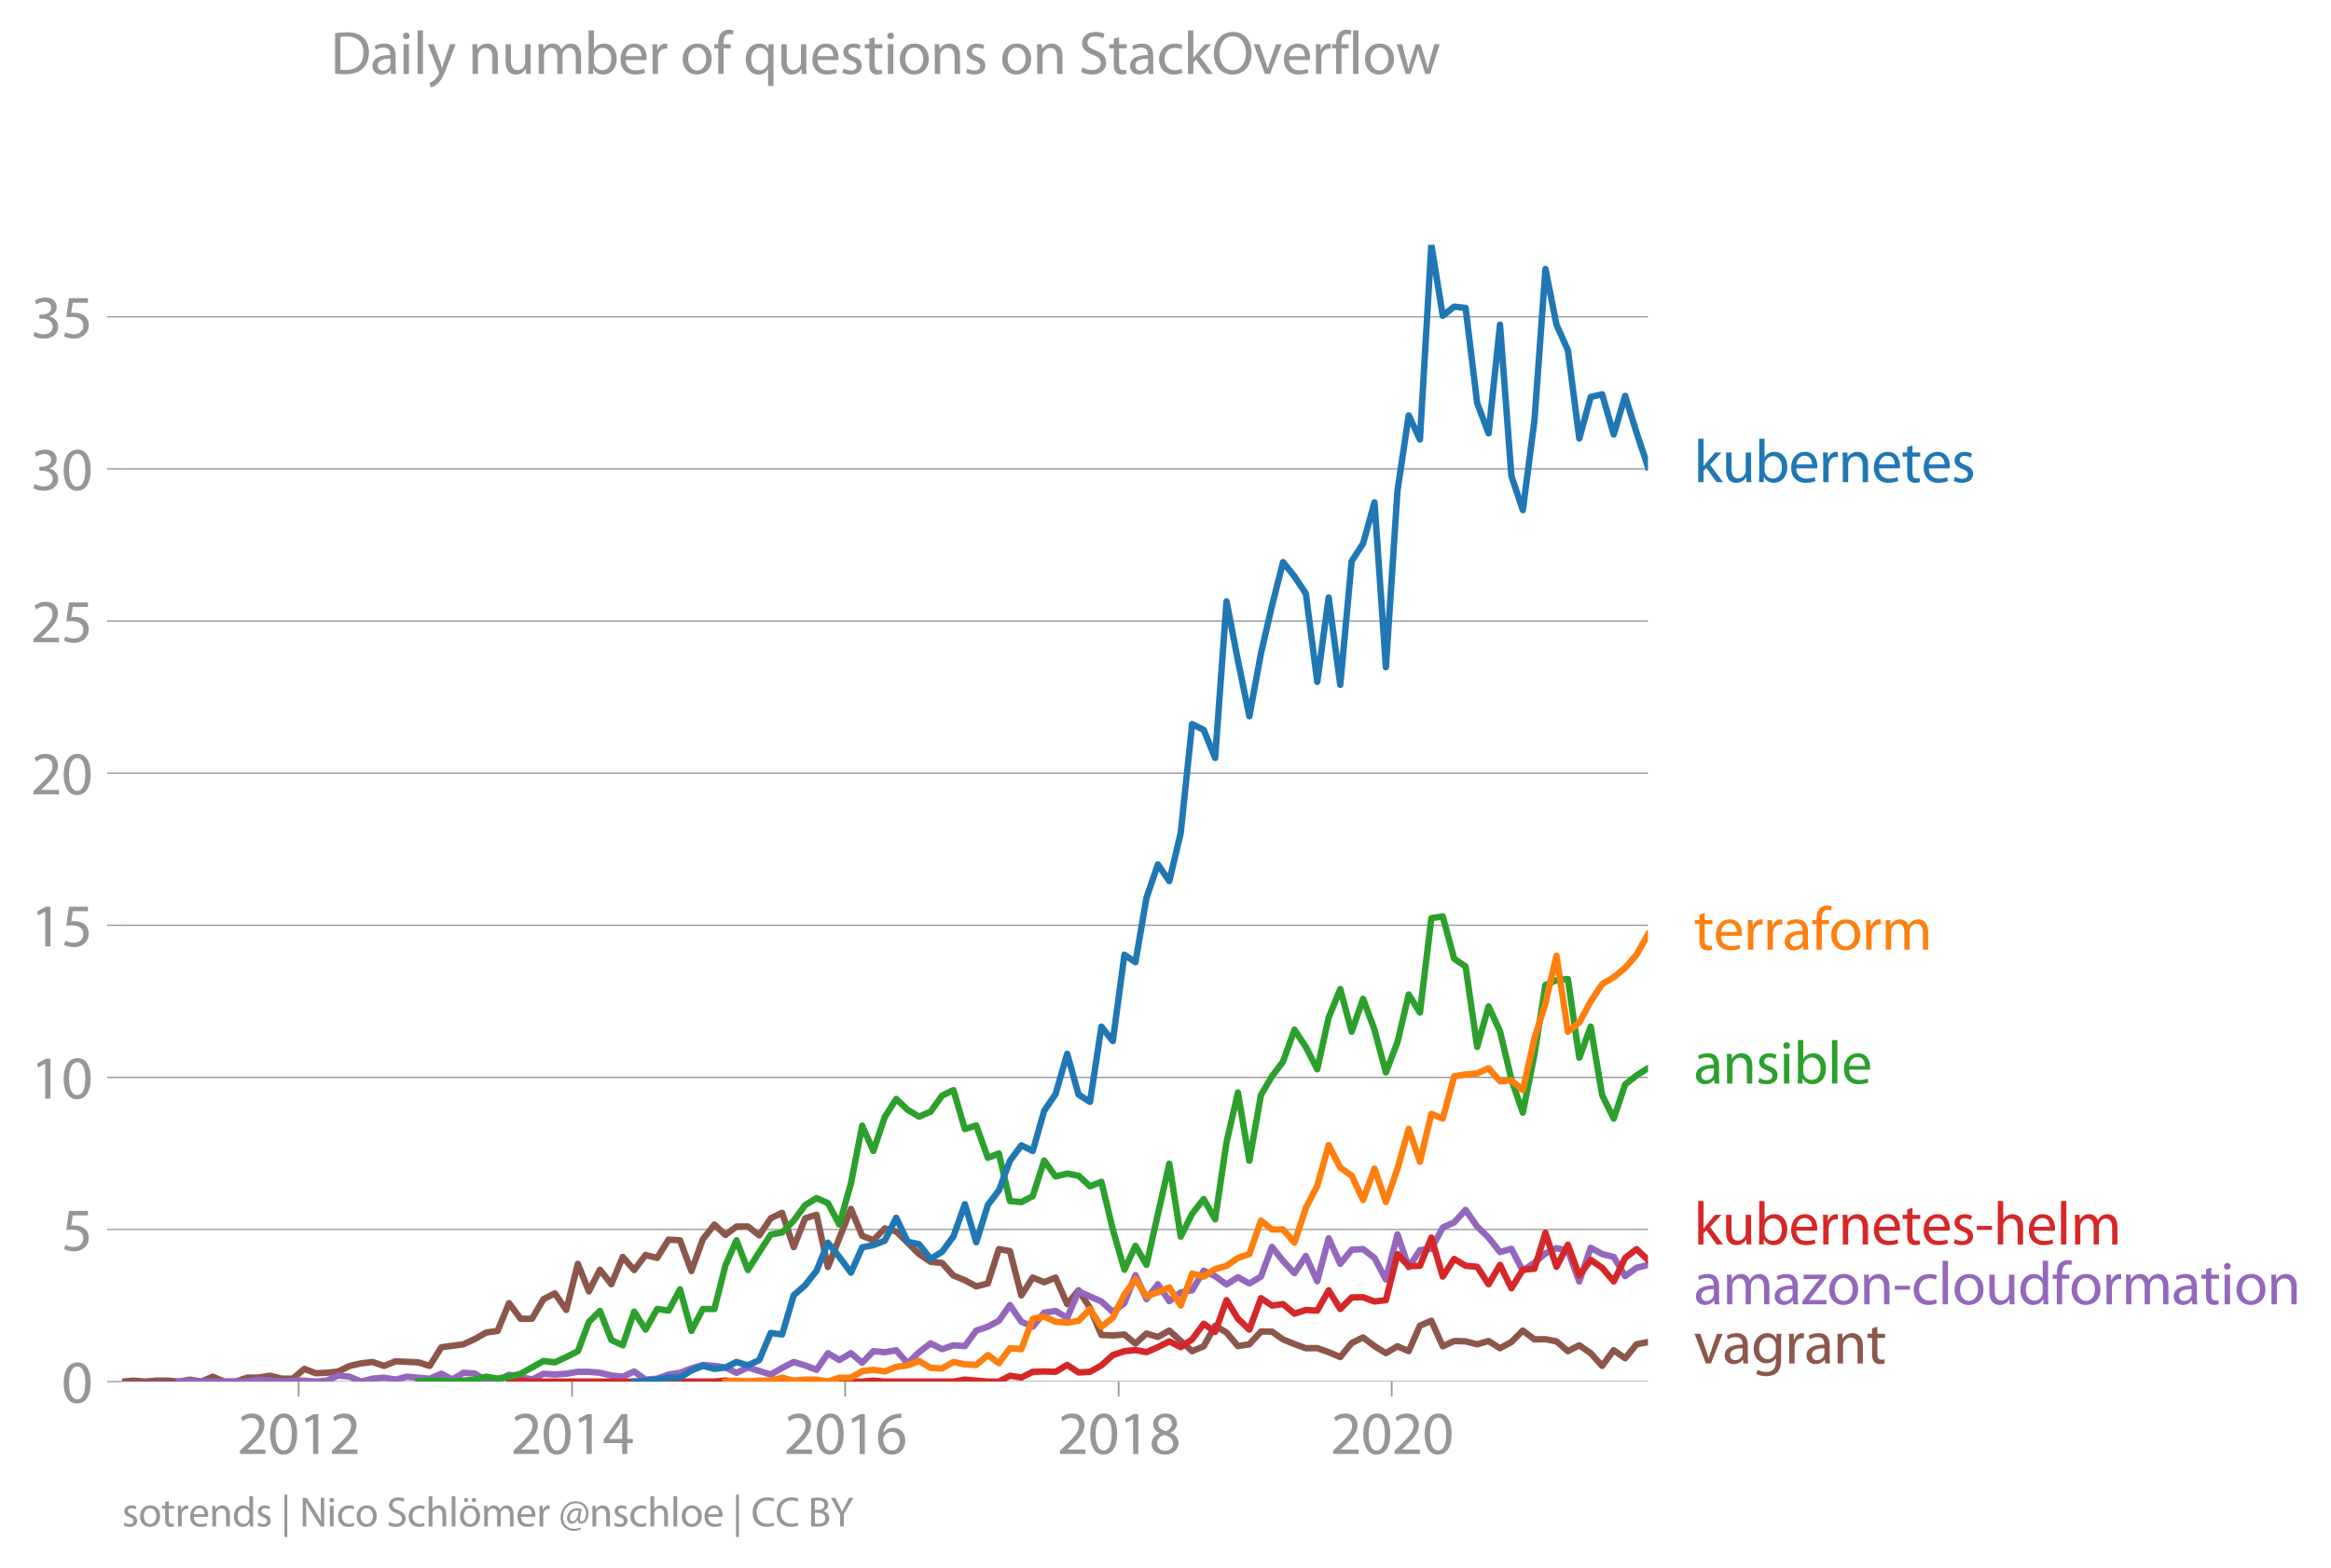 <svg xmlns:xlink="http://www.w3.org/1999/xlink" width="727.38" height="489.243" viewBox="0 0 545.535 366.932" xmlns="http://www.w3.org/2000/svg"><defs><style>*{stroke-linejoin:round;stroke-linecap:butt}</style></defs><g id="figure_1"><path d="M0 366.932h545.535V0H0v366.932z" style="fill:none" id="patch_1"/><g id="axes_1"><path d="M28.563 323.405h357.12V57.293H28.563v266.112z" style="fill:none" id="patch_2"/><g id="matplotlib.axis_1"><g id="xtick_1"><g id="line2d_1"><defs><path id="mdcc7c74143" d="M0 0v3.5" style="stroke:#969696;stroke-width:.4"/></defs><use xlink:href="#mdcc7c74143" x="69.887" y="323.405" style="fill:#969696;stroke:#969696;stroke-width:.4"/></g><g style="fill:#969696" transform="matrix(.14 0 0 -.14 55.524 340.345)" id="text_1"><defs><path id="MyriadPro-Regular-32" d="M2944 0v467H1075v13l333 307c877 845 1434 1466 1434 2234 0 595-378 1209-1274 1209-480 0-890-179-1178-422l180-397c192 160 505 352 883 352 621 0 825-390 825-813-6-627-486-1164-1548-2176L288 346V0h2656z" transform="scale(.016)"/><path id="MyriadPro-Regular-30" d="M1677 4230c-845 0-1447-768-1447-2163C243 691 794-70 1606-70c922 0 1447 780 1447 2195 0 1325-499 2105-1376 2105zm-32-435c582 0 845-672 845-1696 0-1062-276-1734-852-1734-512 0-844 614-844 1696 0 1133 358 1734 851 1734z" transform="scale(.016)"/><path id="MyriadPro-Regular-31" d="M1510 0h544v4160h-480l-908-486 108-429 724 390h12V0z" transform="scale(.016)"/></defs><use xlink:href="#MyriadPro-Regular-32"/><use xlink:href="#MyriadPro-Regular-30" x="51.3"/><use xlink:href="#MyriadPro-Regular-31" x="102.6"/><use xlink:href="#MyriadPro-Regular-32" x="153.9"/></g></g><g id="xtick_2"><use xlink:href="#mdcc7c74143" x="133.887" y="323.405" style="fill:#969696;stroke:#969696;stroke-width:.4" id="line2d_2"/><g style="fill:#969696" transform="matrix(.14 0 0 -.14 119.524 340.345)" id="text_2"><defs><path id="MyriadPro-Regular-34" d="M2560 0v1133h582v441h-582v2586h-608L96 1504v-371h1933V0h531zM666 1574v13l1017 1415c115 192 218 371 346 614h19c-13-218-19-435-19-653V1574H666z" transform="scale(.016)"/></defs><use xlink:href="#MyriadPro-Regular-32"/><use xlink:href="#MyriadPro-Regular-30" x="51.3"/><use xlink:href="#MyriadPro-Regular-31" x="102.6"/><use xlink:href="#MyriadPro-Regular-34" x="153.9"/></g></g><g id="xtick_3"><use xlink:href="#mdcc7c74143" x="197.799" y="323.405" style="fill:#969696;stroke:#969696;stroke-width:.4" id="line2d_3"/><g style="fill:#969696" transform="matrix(.14 0 0 -.14 183.436 340.345)" id="text_3"><defs><path id="MyriadPro-Regular-36" d="M2662 4224c-102 0-243-6-409-32-525-64-986-275-1331-614-410-410-704-1056-704-1876C218 621 800-70 1690-70c864 0 1382 704 1382 1465 0 813-518 1344-1254 1344-461 0-807-217-1005-480h-19c96 685 563 1331 1446 1479 160 25 307 32 422 25v461zM1690 365c-589 0-903 505-916 1190 0 103 26 186 64 250 154 301 468 512 807 512 518 0 857-359 857-954s-326-998-806-998h-6z" transform="scale(.016)"/></defs><use xlink:href="#MyriadPro-Regular-32"/><use xlink:href="#MyriadPro-Regular-30" x="51.3"/><use xlink:href="#MyriadPro-Regular-31" x="102.6"/><use xlink:href="#MyriadPro-Regular-36" x="153.9"/></g></g><g id="xtick_4"><use xlink:href="#mdcc7c74143" x="261.799" y="323.405" style="fill:#969696;stroke:#969696;stroke-width:.4" id="line2d_4"/><g style="fill:#969696" transform="matrix(.14 0 0 -.14 247.436 340.345)" id="text_4"><defs><path id="MyriadPro-Regular-38" d="M1062 2170c-512-218-825-589-825-1114C237 448 762-70 1632-70c794 0 1414 486 1414 1209 0 506-320 871-838 1075v20c512 243 685 620 685 972 0 519-403 1024-1210 1024-729 0-1286-448-1286-1107 0-358 198-717 659-934l6-19zm583-1831c-531 0-851 371-832 794 0 397 262 717 749 857 563-160 915-403 915-908 0-423-327-743-832-743zm6 3488c506 0 704-345 704-678 0-378-275-634-633-755-480 128-794 352-794 768 0 358 256 665 723 665z" transform="scale(.016)"/></defs><use xlink:href="#MyriadPro-Regular-32"/><use xlink:href="#MyriadPro-Regular-30" x="51.3"/><use xlink:href="#MyriadPro-Regular-31" x="102.6"/><use xlink:href="#MyriadPro-Regular-38" x="153.9"/></g></g><g id="xtick_5"><use xlink:href="#mdcc7c74143" x="325.711" y="323.405" style="fill:#969696;stroke:#969696;stroke-width:.4" id="line2d_5"/><g style="fill:#969696" transform="matrix(.14 0 0 -.14 311.348 340.345)" id="text_5"><use xlink:href="#MyriadPro-Regular-32"/><use xlink:href="#MyriadPro-Regular-30" x="51.3"/><use xlink:href="#MyriadPro-Regular-32" x="102.6"/><use xlink:href="#MyriadPro-Regular-30" x="153.9"/></g></g></g><g id="matplotlib.axis_2"><g id="ytick_1"><path d="M28.563 323.405h357.12" clip-path="url(#p9b1e3a500e)" style="fill:none;stroke:#969696;stroke-width:.3;stroke-linecap:square" id="line2d_6"/><g id="line2d_7"><defs><path id="m9f654b874e" d="M0 0h-3.5" style="stroke:#969696;stroke-width:.3"/></defs><use xlink:href="#m9f654b874e" x="28.563" y="323.405" style="fill:#969696;stroke:#969696;stroke-width:.3"/></g><use xlink:href="#MyriadPro-Regular-30" style="fill:#969696" transform="matrix(.14 0 0 -.14 14.382 328.375)" id="text_6"/></g><g id="ytick_2"><path d="M28.563 287.797h357.12" clip-path="url(#p9b1e3a500e)" style="fill:none;stroke:#969696;stroke-width:.3;stroke-linecap:square" id="line2d_8"/><use xlink:href="#m9f654b874e" x="28.563" y="287.797" style="fill:#969696;stroke:#969696;stroke-width:.3" id="line2d_9"/><g style="fill:#969696" transform="matrix(.14 0 0 -.14 14.382 292.767)" id="text_7"><defs><path id="MyriadPro-Regular-35" d="M2771 4160H781L512 2163c154 19 339 45 576 45 832 0 1190-384 1197-922 0-556-455-902-986-902-377 0-717 128-889 230L269 186C467 58 851-70 1306-70c902 0 1548 608 1548 1420 0 525-268 884-595 1069-256 154-576 224-896 224-153 0-243-13-339-25l160 1068h1587v474z" transform="scale(.016)"/></defs><use xlink:href="#MyriadPro-Regular-35"/></g></g><g id="ytick_3"><path d="M28.563 252.189h357.12" clip-path="url(#p9b1e3a500e)" style="fill:none;stroke:#969696;stroke-width:.3;stroke-linecap:square" id="line2d_10"/><use xlink:href="#m9f654b874e" x="28.563" y="252.189" style="fill:#969696;stroke:#969696;stroke-width:.3" id="line2d_11"/><g style="fill:#969696" transform="matrix(.14 0 0 -.14 7.2 257.159)" id="text_8"><use xlink:href="#MyriadPro-Regular-31"/><use xlink:href="#MyriadPro-Regular-30" x="51.3"/></g></g><g id="ytick_4"><path d="M28.563 216.58h357.12" clip-path="url(#p9b1e3a500e)" style="fill:none;stroke:#969696;stroke-width:.3;stroke-linecap:square" id="line2d_12"/><use xlink:href="#m9f654b874e" x="28.563" y="216.581" style="fill:#969696;stroke:#969696;stroke-width:.3" id="line2d_13"/><g style="fill:#969696" transform="matrix(.14 0 0 -.14 7.2 221.55)" id="text_9"><use xlink:href="#MyriadPro-Regular-31"/><use xlink:href="#MyriadPro-Regular-35" x="51.3"/></g></g><g id="ytick_5"><path d="M28.563 180.972h357.12" clip-path="url(#p9b1e3a500e)" style="fill:none;stroke:#969696;stroke-width:.3;stroke-linecap:square" id="line2d_14"/><use xlink:href="#m9f654b874e" x="28.563" y="180.972" style="fill:#969696;stroke:#969696;stroke-width:.3" id="line2d_15"/><g style="fill:#969696" transform="matrix(.14 0 0 -.14 7.2 185.942)" id="text_10"><use xlink:href="#MyriadPro-Regular-32"/><use xlink:href="#MyriadPro-Regular-30" x="51.3"/></g></g><g id="ytick_6"><path d="M28.563 145.364h357.12" clip-path="url(#p9b1e3a500e)" style="fill:none;stroke:#969696;stroke-width:.3;stroke-linecap:square" id="line2d_16"/><use xlink:href="#m9f654b874e" x="28.563" y="145.364" style="fill:#969696;stroke:#969696;stroke-width:.3" id="line2d_17"/><g style="fill:#969696" transform="matrix(.14 0 0 -.14 7.2 150.334)" id="text_11"><use xlink:href="#MyriadPro-Regular-32"/><use xlink:href="#MyriadPro-Regular-35" x="51.3"/></g></g><g id="ytick_7"><path d="M28.563 109.756h357.12" clip-path="url(#p9b1e3a500e)" style="fill:none;stroke:#969696;stroke-width:.3;stroke-linecap:square" id="line2d_18"/><use xlink:href="#m9f654b874e" x="28.563" y="109.756" style="fill:#969696;stroke:#969696;stroke-width:.3" id="line2d_19"/><g style="fill:#969696" transform="matrix(.14 0 0 -.14 7.2 114.726)" id="text_12"><defs><path id="MyriadPro-Regular-33" d="M269 211C474 77 883-70 1350-70c999 0 1517 582 1517 1248 0 582-416 966-928 1068v13c512 186 768 551 768 979 0 506-371 992-1190 992-448 0-871-160-1088-320l147-409c179 128 499 275 832 275 518 0 730-294 730-627 0-493-519-704-928-704H896v-423h314c544 0 1068-249 1075-832 6-345-218-806-941-806-390 0-762 160-922 262L269 211z" transform="scale(.016)"/></defs><use xlink:href="#MyriadPro-Regular-33"/><use xlink:href="#MyriadPro-Regular-30" x="51.3"/></g></g><g id="ytick_8"><path d="M28.563 74.148h357.12" clip-path="url(#p9b1e3a500e)" style="fill:none;stroke:#969696;stroke-width:.3;stroke-linecap:square" id="line2d_20"/><use xlink:href="#m9f654b874e" x="28.563" y="74.148" style="fill:#969696;stroke:#969696;stroke-width:.3" id="line2d_21"/><g style="fill:#969696" transform="matrix(.14 0 0 -.14 7.2 79.118)" id="text_13"><use xlink:href="#MyriadPro-Regular-33"/><use xlink:href="#MyriadPro-Regular-35" x="51.3"/></g></g></g><path d="m28.563 323.405 2.672-.23 2.669.23 2.67-.23h2.714l2.583.23 2.58-.46 2.673.46 2.67-1.149 2.67 1.15h2.67l2.715-.92 2.67-.03 2.672-.43 2.669.667 2.67.023 2.714-2.297 2.627 1.022 2.624-.103 2.673-.307 2.67-1.302 2.67-.597 2.67-.321 2.715.918 2.67-1.072 5.34.238 2.67.834 2.715-4.364 5.163-.69 2.673-1.24 2.67-1.516 2.67-.383 2.67-6.51 2.715 3.676 2.67-.015 2.672-4.58 2.668-1.355 2.67 3.883 2.715-10.798 2.583 6.458 2.58-5.08 2.673 3.4 2.67-6.386 2.67 3.063 2.67-3.522 2.715.69 2.67-4.29 2.672.154 2.669 7.206 2.67-7.436 2.714-3.446 2.583 2.42 2.58-1.96 2.673-.023 2.67 2.09 2.67-3.99 2.67-1.293 2.715 8.04 2.67-6.746 2.672-.835 2.669 12.23 5.384-13.608 2.627 6.297 2.624 1.054 2.672-2.764 2.67.696 5.341 5.284 2.714 1.838 2.67.253 2.673 2.963 2.668 1.072 2.67 1.455 2.715-.689 2.582-8.057 2.581.476 2.672 10.376 2.67-4.173 2.671 1.087 2.67-1.087 2.714 6.202 2.67-3.216 2.673 4.135 2.668 6.31 2.67.123 2.715-.23 2.582 2.125 2.581-2.355 2.672.812 2.67-1.5 5.341 4.823 2.714-1.148 2.67-4.786 2.673 1.57 2.668 3.178 2.67-.422 2.715-2.986 2.582.016 2.581 1.822 2.673 1.095 2.67.972 2.67-.023 2.67.942 2.715 1.149 2.67-3.278 2.672-1.317 2.668 2.03 2.67 1.646 2.715-1.608 2.626 1.148 2.625-5.973 2.672-1.148 2.67 5.973 2.67-1.225 2.671.076 2.714.69 2.67-.766 2.673 1.684 2.668-1.447 2.67-2.688 2.714 2.068 2.583-.041 2.581.5 2.672 2.297 2.67-1.378 2.67 1.853 2.671 2.971 2.714-3.675 2.67 1.891 2.673-3.27 2.668-.528h0" clip-path="url(#p9b1e3a500e)" style="fill:none;stroke:#8c564b;stroke-width:1.5;stroke-linecap:square" id="line2d_22"/><path d="m41.87 323.405 2.582-.23 2.672.23h10.725l2.67-.475 5.34.475 2.671-.23h2.714l2.627.23 2.624-.23 2.673-1.194 2.67.275 2.67 1.15 2.67-.69 2.715-.23 2.67.444 2.672-.674 5.339.46 2.714-1.149 2.583 1.33 2.58-1.56 2.673.169 2.67 1.67 2.67-.008 2.67-1.371 2.715.46 2.67.673 2.672-1.363 2.668.176 2.67-.176 2.715-.46 2.583.009 2.58.222 2.673.643 2.67.275 2.67-1.225 2.67 1.915 2.715-.23 2.67-.973 2.672-.405 2.669-1.019 2.67-.82 2.714.23 2.583.37 2.58 1.239 2.673-1.256 5.34 1.661 2.67-1.554 2.715-1.378 2.67.796 2.672 1.041 2.669-3.89 2.67 1.593 2.714-1.608 2.627 2.242 2.624-2.702 2.672.238 2.67-.467 2.671 3.078 2.67-2.619 2.714-2.067 2.67 1.363 2.673-.904 2.668.192 2.67-3.638 2.715-.919 2.582-1.378 2.581-3.676 2.672 3.913 2.67 1.141 2.671-3.277 2.67-.398 2.714 1.608 2.67-6.195 5.341 2.373 2.67 2.443 2.715-2.067 2.582-6.548 2.581 5.629 2.672-3.492 2.67 3.951 2.671-2.052 2.67-.475 2.714-4.594 2.67 1.27 2.673 1.946 2.668-1.708 2.67 1.478 2.715-1.608 2.582-6.958 2.581 3.282 2.673 2.857 2.67-4.005 2.67 5.904 2.67-10.04 2.715 5.973 2.67-3.292 2.672-.153 2.668 2.052 2.67 5.07 2.715-10.568 2.626 7.692 2.625-4.017 2.672-.314 2.67-4.97 2.67-1.202 2.671-2.933 2.714 3.906 2.67 2.588 2.673 3.385 2.668-.774 2.67 5.139 2.714-1.838 2.583-2.216 2.581-1.23 2.672.62 2.67 7.19 2.67-7.902 2.671 1.47 2.714.69 2.67 4.487 2.673-1.96 2.668-.651h0" clip-path="url(#p9b1e3a500e)" style="fill:none;stroke:#9467bd;stroke-width:1.5;stroke-linecap:square" id="line2d_23"/><path d="m119.135 323.405 2.714-.23 2.67.23H167.2l2.583-.254 2.58.254H201.784l2.624-.23 2.672.23H223.147l2.668-.475 2.67.245 2.715.23h2.582l2.581-1.378 2.672.429 2.67-1.348 2.671-.077 2.67.077 2.714-1.608 2.67 1.769 2.673-.161 2.668-1.501 2.67-2.405 2.715-.919 2.582-.254 2.581.484 2.672-1.18 2.67-1.347 2.671 1.348 2.67-1.807 2.714-3.676 2.67 1.922 2.673-7.435 2.668 4.35 2.67 2.541 2.715-7.351 2.582 1.723 2.581-.345 2.673 2.244 2.67-.865 2.67.153 2.67-4.748 2.715 4.365 2.67-2.703 2.672-.054 2.668 1.003 2.67-.313 2.715-10.798 2.626 2.852 2.625-.095 2.672-6.601 2.67 9.128 2.67-4.143 2.671 1.616 2.714.23 2.67 4.089 2.673-4.549 2.668 5.498 2.67-4.35 2.714-.229 2.583-8.426 2.581 7.967 2.672-5.17 2.67 7.237 2.67-3.675 2.671 1.837 2.714 3.217 2.67-5.53 2.673-2.051 2.668 2.527" clip-path="url(#p9b1e3a500e)" style="fill:none;stroke:#d62728;stroke-width:1.5;stroke-linecap:square" id="line2d_24"/><g style="fill:#1f77b4" transform="matrix(.14 0 0 -.14 396.397 112.865)" id="text_14"><defs><path id="MyriadPro-Regular-6b" d="M1024 4544H467V0h557v1165l288 320L2381 0h685L1702 1824l1197 1274h-678l-909-1069c-90-109-198-243-275-352h-13v2867z" transform="scale(.016)"/><path id="MyriadPro-Regular-75" d="M3059 3098h-563V1197c0-103-19-205-51-288-103-250-365-512-743-512-512 0-691 397-691 985v1716H448V1286C448 198 1030-70 1517-70c550 0 877 326 1024 576h13l32-506h499c-19 243-26 525-26 845v2253z" transform="scale(.016)"/><path id="MyriadPro-Regular-62" d="M467 800c0-275-13-589-25-800h486l26 512h19c230-410 589-582 1037-582 691 0 1388 550 1388 1657 7 941-537 1581-1305 1581-499 0-858-224-1056-570h-13v1946H467V800zm557 998c0 90 19 167 32 231 115 429 474 691 858 691 601 0 921-531 921-1152 0-710-352-1190-941-1190-409 0-736 268-844 659-13 64-26 134-26 205v556z" transform="scale(.016)"/><path id="MyriadPro-Regular-65" d="M2957 1446c6 58 19 148 19 263 0 569-269 1459-1280 1459-902 0-1453-736-1453-1670C243 563 813-70 1766-70c493 0 832 108 1031 198l-96 403c-211-89-455-160-858-160-563 0-1049 314-1062 1075h2176zM787 1850c45 390 295 915 864 915 634 0 787-557 781-915H787z" transform="scale(.016)"/><path id="MyriadPro-Regular-72" d="M467 0h557v1651c0 96 13 186 26 263 76 422 358 723 755 723 77 0 134-7 192-19v531c-51 13-96 19-160 19-378 0-717-262-858-678h-25l-20 608H442c19-288 25-602 25-967V0z" transform="scale(.016)"/><path id="MyriadPro-Regular-6e" d="M467 0h563v1862c0 96 13 192 39 263 96 313 384 576 755 576 531 0 717-416 717-915V0h563v1850c0 1062-666 1318-1094 1318-512 0-871-288-1024-582h-13l-32 512H442c19-256 25-519 25-839V0z" transform="scale(.016)"/><path id="MyriadPro-Regular-74" d="M595 3667v-569H115v-429h480V979c0-365 58-640 218-806C947 19 1158-70 1421-70c217 0 390 38 499 83l-26 422c-83-25-172-38-326-38-314 0-422 217-422 601v1671h806v429h-806v742l-551-173z" transform="scale(.016)"/><path id="MyriadPro-Regular-73" d="M250 147C467 19 781-70 1120-70c736 0 1158 390 1158 934 0 461-275 730-812 934-404 154-589 269-589 525 0 231 185 423 518 423 288 0 512-103 634-180l141 410c-173 102-448 192-762 192-666 0-1069-410-1069-909 0-371 263-678 819-877 416-153 576-300 576-569 0-256-192-461-601-461-282 0-576 115-743 224L250 147z" transform="scale(.016)"/></defs><use xlink:href="#MyriadPro-Regular-6b"/><use xlink:href="#MyriadPro-Regular-75" x="46.9"/><use xlink:href="#MyriadPro-Regular-62" x="102"/><use xlink:href="#MyriadPro-Regular-65" x="158.9"/><use xlink:href="#MyriadPro-Regular-72" x="209"/><use xlink:href="#MyriadPro-Regular-6e" x="241.7"/><use xlink:href="#MyriadPro-Regular-65" x="297.2"/><use xlink:href="#MyriadPro-Regular-74" x="347.3"/><use xlink:href="#MyriadPro-Regular-65" x="380.4"/><use xlink:href="#MyriadPro-Regular-73" x="430.5"/></g><g style="fill:#ff7f0e" transform="matrix(.14 0 0 -.14 396.397 222.301)" id="text_15"><defs><path id="MyriadPro-Regular-61" d="M2643 1901c0 621-230 1267-1177 1267-391 0-762-109-1018-275l128-371c218 140 518 230 806 230 634 0 704-461 704-717v-64C890 1978 224 1568 224 819c0-448 320-889 947-889 442 0 775 217 947 460h20l44-390h512c-38 211-51 474-51 742v1159zm-544-858c0-57-13-121-32-179-89-262-345-518-749-518-288 0-531 172-531 537 0 602 698 711 1312 698v-538z" transform="scale(.016)"/><path id="MyriadPro-Regular-66" d="M1082 0v2669h748v429h-748v166c0 474 121 896 601 896 160 0 275-32 359-70l76 435c-108 45-281 89-480 89-262 0-544-83-755-288-262-249-358-646-358-1081v-147H90v-429h435V0h557z" transform="scale(.016)"/><path id="MyriadPro-Regular-6f" d="M1779 3168c-857 0-1536-608-1536-1645C243 544 890-70 1728-70c749 0 1542 499 1542 1644 0 948-601 1594-1491 1594zm-13-422c666 0 928-666 928-1191 0-697-403-1203-940-1203-551 0-941 512-941 1190 0 589 288 1204 953 1204z" transform="scale(.016)"/><path id="MyriadPro-Regular-6d" d="M467 0h551v1869c0 96 12 192 44 275 90 282 346 563 698 563 429 0 646-358 646-851V0h551v1914c0 102 19 204 45 281 96 275 345 512 665 512 455 0 672-358 672-953V0h551v1824c0 1075-608 1344-1018 1344-294 0-499-77-685-218-128-96-249-230-345-403h-13c-135 365-455 621-877 621-512 0-800-275-973-570h-19l-26 500H442c19-256 25-519 25-839V0z" transform="scale(.016)"/></defs><use xlink:href="#MyriadPro-Regular-74"/><use xlink:href="#MyriadPro-Regular-65" x="33.1"/><use xlink:href="#MyriadPro-Regular-72" x="83.2"/><use xlink:href="#MyriadPro-Regular-72" x="115.9"/><use xlink:href="#MyriadPro-Regular-61" x="148.6"/><use xlink:href="#MyriadPro-Regular-66" x="196.8"/><use xlink:href="#MyriadPro-Regular-6f" x="226"/><use xlink:href="#MyriadPro-Regular-72" x="280.9"/><use xlink:href="#MyriadPro-Regular-6d" x="313.6"/></g><g style="fill:#2ca02c" transform="matrix(.14 0 0 -.14 396.397 253.636)" id="text_16"><defs><path id="MyriadPro-Regular-69" d="M1030 0v3098H467V0h563zM749 4320c-205 0-352-154-352-352 0-192 141-346 339-346 224 0 365 154 358 346 0 198-134 352-345 352z" transform="scale(.016)"/><path id="MyriadPro-Regular-6c" d="M467 0h563v4544H467V0z" transform="scale(.016)"/></defs><use xlink:href="#MyriadPro-Regular-61"/><use xlink:href="#MyriadPro-Regular-6e" x="48.2"/><use xlink:href="#MyriadPro-Regular-73" x="103.7"/><use xlink:href="#MyriadPro-Regular-69" x="143.3"/><use xlink:href="#MyriadPro-Regular-62" x="166.7"/><use xlink:href="#MyriadPro-Regular-6c" x="223.6"/><use xlink:href="#MyriadPro-Regular-65" x="247.2"/></g><g style="fill:#d62728" transform="matrix(.14 0 0 -.14 396.397 291.308)" id="text_17"><defs><path id="MyriadPro-Regular-2d" d="M192 1939v-416h1581v416H192z" transform="scale(.016)"/><path id="MyriadPro-Regular-68" d="M467 0h563v1869c0 109 7 192 39 269 102 307 390 563 755 563 531 0 717-423 717-922V0h563v1843c0 1069-666 1325-1082 1325-211 0-409-64-576-160-172-96-313-237-403-397h-13v1933H467V0z" transform="scale(.016)"/></defs><use xlink:href="#MyriadPro-Regular-6b"/><use xlink:href="#MyriadPro-Regular-75" x="46.9"/><use xlink:href="#MyriadPro-Regular-62" x="102"/><use xlink:href="#MyriadPro-Regular-65" x="158.9"/><use xlink:href="#MyriadPro-Regular-72" x="209"/><use xlink:href="#MyriadPro-Regular-6e" x="241.7"/><use xlink:href="#MyriadPro-Regular-65" x="297.2"/><use xlink:href="#MyriadPro-Regular-74" x="347.3"/><use xlink:href="#MyriadPro-Regular-65" x="380.4"/><use xlink:href="#MyriadPro-Regular-73" x="430.5"/><use xlink:href="#MyriadPro-Regular-2d" x="470.1"/><use xlink:href="#MyriadPro-Regular-68" x="500.8"/><use xlink:href="#MyriadPro-Regular-65" x="556.3"/><use xlink:href="#MyriadPro-Regular-6c" x="606.4"/><use xlink:href="#MyriadPro-Regular-6d" x="630"/></g><g style="fill:#9467bd" transform="matrix(.14 0 0 -.14 396.397 305.308)" id="text_18"><defs><path id="MyriadPro-Regular-7a" d="M115 0h2515v448H819v13c141 160 269 313 397 486l1382 1799 7 352H243v-455h1677v-13c-141-166-269-313-403-480L115 326V0z" transform="scale(.016)"/><path id="MyriadPro-Regular-63" d="M2579 538c-160-71-371-154-691-154-614 0-1075 442-1075 1158 0 647 384 1172 1094 1172 307 0 519-71 653-148l128 436c-154 76-448 160-781 160-1011 0-1664-692-1664-1645C243 570 851-70 1786-70c416 0 742 108 889 185l-96 423z" transform="scale(.016)"/><path id="MyriadPro-Regular-64" d="M2579 4544V2694h-13c-140 250-460 474-934 474-755 0-1395-634-1389-1664C243 563 819-70 1568-70c506 0 883 262 1056 608h13l25-538h506c-19 211-26 525-26 800v3744h-563zm0-3245c0-89-6-166-25-243-103-422-448-672-826-672-608 0-915 518-915 1146 0 684 345 1196 928 1196 422 0 729-294 813-652 19-71 25-167 25-237v-538z" transform="scale(.016)"/></defs><use xlink:href="#MyriadPro-Regular-61"/><use xlink:href="#MyriadPro-Regular-6d" x="48.2"/><use xlink:href="#MyriadPro-Regular-61" x="131.6"/><use xlink:href="#MyriadPro-Regular-7a" x="179.8"/><use xlink:href="#MyriadPro-Regular-6f" x="222.6"/><use xlink:href="#MyriadPro-Regular-6e" x="277.5"/><use xlink:href="#MyriadPro-Regular-2d" x="333"/><use xlink:href="#MyriadPro-Regular-63" x="363.7"/><use xlink:href="#MyriadPro-Regular-6c" x="408.5"/><use xlink:href="#MyriadPro-Regular-6f" x="432.1"/><use xlink:href="#MyriadPro-Regular-75" x="487"/><use xlink:href="#MyriadPro-Regular-64" x="542.1"/><use xlink:href="#MyriadPro-Regular-66" x="598.5"/><use xlink:href="#MyriadPro-Regular-6f" x="627.7"/><use xlink:href="#MyriadPro-Regular-72" x="682.6"/><use xlink:href="#MyriadPro-Regular-6d" x="715.3"/><use xlink:href="#MyriadPro-Regular-61" x="798.7"/><use xlink:href="#MyriadPro-Regular-74" x="846.9"/><use xlink:href="#MyriadPro-Regular-69" x="880"/><use xlink:href="#MyriadPro-Regular-6f" x="903.4"/><use xlink:href="#MyriadPro-Regular-6e" x="958.3"/></g><g style="fill:#8c564b" transform="matrix(.14 0 0 -.14 396.397 319.153)" id="text_19"><defs><path id="MyriadPro-Regular-76" d="M83 3098 1261 0h537l1216 3098h-588l-602-1741c-102-282-192-538-262-794h-20c-64 256-147 512-249 794L685 3098H83z" transform="scale(.016)"/><path id="MyriadPro-Regular-67" d="M3110 2246c0 378 13 628 26 852h-493l-25-468h-13c-135 256-429 538-967 538-710 0-1395-595-1395-1645C243 666 794 13 1562 13c480 0 812 230 985 518h13V186c0-781-422-1082-998-1082-384 0-704 115-909 243l-141-429c250-166 659-256 1030-256 391 0 826 90 1127 372 301 268 441 704 441 1414v1798zm-556-928c0-96-13-204-45-300-122-359-435-576-781-576-608 0-915 505-915 1113 0 717 384 1171 921 1171 410 0 685-268 788-595 25-77 32-160 32-256v-557z" transform="scale(.016)"/></defs><use xlink:href="#MyriadPro-Regular-76"/><use xlink:href="#MyriadPro-Regular-61" x="48.1"/><use xlink:href="#MyriadPro-Regular-67" x="96.3"/><use xlink:href="#MyriadPro-Regular-72" x="152.2"/><use xlink:href="#MyriadPro-Regular-61" x="184.9"/><use xlink:href="#MyriadPro-Regular-6e" x="233.1"/><use xlink:href="#MyriadPro-Regular-74" x="288.6"/></g><g style="fill:#969696" transform="matrix(.097 0 0 -.097 28.563 357.303)" id="text_20"><defs><path id="MyriadPro-Regular-7c" d="M550 4800v-6400h429v6400H550z" transform="scale(.016)"/><path id="MyriadPro-Regular-4e" d="M1011 0v1843c0 717-13 1235-45 1779l20 7c217-467 505-960 806-1440L3162 0h563v4314h-525V2509c0-672 13-1197 64-1773l-13-6c-205 441-454 896-774 1401L1094 4314H486V0h525z" transform="scale(.016)"/><path id="MyriadPro-Regular-53" d="M269 211C499 58 954-70 1370-70c1017 0 1510 582 1510 1248 0 633-371 985-1101 1267-595 230-857 429-857 832 0 294 224 646 812 646 391 0 679-128 820-205l153 455c-192 109-512 211-953 211-839 0-1396-499-1396-1171 0-608 436-973 1140-1223 582-224 812-454 812-857 0-435-332-736-902-736-384 0-749 128-998 281L269 211z" transform="scale(.016)"/><path id="MyriadPro-Regular-f6" d="M1165 3648c185 0 313 154 313 326 0 186-134 327-313 327s-327-147-327-327c0-172 135-326 320-326h7zm1184 0c185 0 313 154 313 326 0 186-134 327-313 327s-320-147-320-327c0-172 128-326 313-326h7zm-570-480c-857 0-1536-608-1536-1645C243 544 890-70 1728-70c749 0 1542 499 1542 1644 0 948-601 1594-1491 1594zm-13-422c666 0 928-666 928-1191 0-697-403-1203-940-1203-551 0-941 512-941 1190 0 589 288 1204 953 1204z" transform="scale(.016)"/><path id="MyriadPro-Regular-40" d="M2867 1632c-70-397-409-870-781-870-281 0-422 204-422 486 0 621 454 1152 1018 1152 147 0 256-26 320-45l-135-723zm384-1773c-262-147-601-224-966-224-947 0-1645 666-1645 1735 0 1299 877 2131 1920 2131 992 0 1549-672 1549-1600 0-743-365-1178-691-1171-212 6-288 230-192 716l217 1159c-166 77-409 134-685 134-889 0-1516-723-1516-1517 0-505 320-806 691-806 384 0 678 186 902 563h26c-19-390 217-563 473-563 602 0 1140 563 1140 1523 0 1069-749 1856-1863 1856-1421 0-2336-1145-2336-2464C275 96 1165-672 2214-672c429 0 788 70 1140 256l-103 275z" transform="scale(.016)"/><path id="MyriadPro-Regular-43" d="M3386 582c-224-108-570-179-909-179-1050 0-1658 679-1658 1735 0 1132 672 1779 1683 1779 359 0 660-77 871-179l134 454c-147 77-486 192-1024 192-1337 0-2253-915-2253-2266C230 704 1146-70 2362-70c524 0 934 108 1139 211l-115 441z" transform="scale(.016)"/><path id="MyriadPro-Regular-42" d="M486 13c186-26 480-51 864-51 704 0 1191 128 1492 403 217 211 364 493 364 864 0 640-480 979-889 1081v13c454 167 729 531 729 947 0 340-134 596-358 762-269 218-627 314-1184 314-390 0-774-39-1018-90V13zm557 3865c90 20 237 39 493 39 563 0 947-199 947-704 0-416-345-723-934-723h-506v1388zm0-1811h461c608 0 1114-243 1114-832 0-627-532-838-1108-838-198 0-358 6-467 25v1645z" transform="scale(.016)"/><path id="MyriadPro-Regular-59" d="M2010 0v1837l1446 2477h-634l-620-1191c-167-326-314-608-436-889h-12c-135 300-263 563-429 889L717 4314H83l1363-2484V0h564z" transform="scale(.016)"/></defs><use xlink:href="#MyriadPro-Regular-73"/><use xlink:href="#MyriadPro-Regular-6f" x="39.6"/><use xlink:href="#MyriadPro-Regular-74" x="94.5"/><use xlink:href="#MyriadPro-Regular-72" x="127.6"/><use xlink:href="#MyriadPro-Regular-65" x="160.3"/><use xlink:href="#MyriadPro-Regular-6e" x="210.4"/><use xlink:href="#MyriadPro-Regular-64" x="265.9"/><use xlink:href="#MyriadPro-Regular-73" x="322.3"/><use xlink:href="#MyriadPro-Regular-20" x="361.9"/><use xlink:href="#MyriadPro-Regular-7c" x="383.1"/><use xlink:href="#MyriadPro-Regular-20" x="407"/><use xlink:href="#MyriadPro-Regular-4e" x="428.2"/><use xlink:href="#MyriadPro-Regular-69" x="494"/><use xlink:href="#MyriadPro-Regular-63" x="517.4"/><use xlink:href="#MyriadPro-Regular-6f" x="562.2"/><use xlink:href="#MyriadPro-Regular-20" x="617.1"/><use xlink:href="#MyriadPro-Regular-53" x="638.3"/><use xlink:href="#MyriadPro-Regular-63" x="687.6"/><use xlink:href="#MyriadPro-Regular-68" x="732.4"/><use xlink:href="#MyriadPro-Regular-6c" x="787.9"/><use xlink:href="#MyriadPro-Regular-f6" x="811.5"/><use xlink:href="#MyriadPro-Regular-6d" x="866.4"/><use xlink:href="#MyriadPro-Regular-65" x="949.8"/><use xlink:href="#MyriadPro-Regular-72" x="999.9"/><use xlink:href="#MyriadPro-Regular-20" x="1032.6"/><use xlink:href="#MyriadPro-Regular-40" x="1053.8"/><use xlink:href="#MyriadPro-Regular-6e" x="1127.5"/><use xlink:href="#MyriadPro-Regular-73" x="1183"/><use xlink:href="#MyriadPro-Regular-63" x="1222.6"/><use xlink:href="#MyriadPro-Regular-68" x="1267.4"/><use xlink:href="#MyriadPro-Regular-6c" x="1322.9"/><use xlink:href="#MyriadPro-Regular-6f" x="1346.5"/><use xlink:href="#MyriadPro-Regular-65" x="1401.4"/><use xlink:href="#MyriadPro-Regular-20" x="1451.5"/><use xlink:href="#MyriadPro-Regular-7c" x="1472.7"/><use xlink:href="#MyriadPro-Regular-20" x="1496.6"/><use xlink:href="#MyriadPro-Regular-43" x="1517.8"/><use xlink:href="#MyriadPro-Regular-43" x="1575.8"/><use xlink:href="#MyriadPro-Regular-20" x="1633.8"/><use xlink:href="#MyriadPro-Regular-42" x="1655"/><use xlink:href="#MyriadPro-Regular-59" x="1709.2"/></g><g style="fill:#969696" transform="matrix(.14 0 0 -.14 77.337 17.293)" id="text_21"><defs><path id="MyriadPro-Regular-44" d="M486 13c282-32 615-51 1012-51 838 0 1504 217 1907 620 403 397 621 973 621 1677 0 698-224 1197-608 1549-378 352-948 538-1748 538-441 0-844-39-1184-90V13zm557 3833c147 32 365 58 653 58 1178 0 1754-646 1747-1664 0-1165-646-1830-1837-1830-217 0-422 6-563 32v3404z" transform="scale(.016)"/><path id="MyriadPro-Regular-79" d="M58 3098 1203 243c26-70 39-115 39-147s-20-77-45-134c-128-288-320-506-474-628-166-140-352-230-493-275l141-473c141 25 416 121 691 364 384 333 660 877 1063 1940l845 2208h-596l-614-1818c-77-224-141-461-198-646h-13c-51 185-128 428-199 633L672 3098H58z" transform="scale(.016)"/><path id="MyriadPro-Regular-71" d="M2579-1267h563v3513c0 320 7 589 20 852h-532l-19-468h-13c-153 301-473 538-953 538-653 0-1402-512-1402-1670C243 557 832-70 1555-70c499 0 845 243 1011 550h13v-1747zm0 2528c0-83-19-192-45-269-128-390-441-614-806-614-621 0-915 537-915 1152 0 697 352 1190 934 1190 423 0 723-294 807-640 19-70 25-160 25-237v-582z" transform="scale(.016)"/><path id="MyriadPro-Regular-4f" d="M2234 4384c-1152 0-2004-896-2004-2266C230 813 1030-70 2170-70c1100 0 2003 787 2003 2272 0 1280-762 2182-1939 2182zm-26-454c928 0 1376-896 1376-1754 0-979-499-1792-1382-1792-877 0-1376 826-1376 1747 0 947 460 1799 1382 1799z" transform="scale(.016)"/><path id="MyriadPro-Regular-77" d="M115 3098 1050 0h512l499 1472c109 333 205 653 281 1024h13c77-365 167-672 275-1018L3104 0h512l998 3098h-556l-442-1556c-102-364-186-691-237-1004h-19c-70 313-160 640-275 1011l-480 1549h-474l-505-1575c-103-339-205-672-276-985h-19c-57 320-141 640-230 985L691 3098H115z" transform="scale(.016)"/></defs><use xlink:href="#MyriadPro-Regular-44"/><use xlink:href="#MyriadPro-Regular-61" x="66.6"/><use xlink:href="#MyriadPro-Regular-69" x="114.8"/><use xlink:href="#MyriadPro-Regular-6c" x="138.2"/><use xlink:href="#MyriadPro-Regular-79" x="161.8"/><use xlink:href="#MyriadPro-Regular-20" x="208.9"/><use xlink:href="#MyriadPro-Regular-6e" x="230.1"/><use xlink:href="#MyriadPro-Regular-75" x="285.6"/><use xlink:href="#MyriadPro-Regular-6d" x="340.7"/><use xlink:href="#MyriadPro-Regular-62" x="424.1"/><use xlink:href="#MyriadPro-Regular-65" x="481"/><use xlink:href="#MyriadPro-Regular-72" x="531.1"/><use xlink:href="#MyriadPro-Regular-20" x="563.8"/><use xlink:href="#MyriadPro-Regular-6f" x="585"/><use xlink:href="#MyriadPro-Regular-66" x="639.9"/><use xlink:href="#MyriadPro-Regular-20" x="669.1"/><use xlink:href="#MyriadPro-Regular-71" x="690.3"/><use xlink:href="#MyriadPro-Regular-75" x="746.6"/><use xlink:href="#MyriadPro-Regular-65" x="801.7"/><use xlink:href="#MyriadPro-Regular-73" x="851.8"/><use xlink:href="#MyriadPro-Regular-74" x="891.4"/><use xlink:href="#MyriadPro-Regular-69" x="924.5"/><use xlink:href="#MyriadPro-Regular-6f" x="947.9"/><use xlink:href="#MyriadPro-Regular-6e" x="1002.8"/><use xlink:href="#MyriadPro-Regular-73" x="1058.3"/><use xlink:href="#MyriadPro-Regular-20" x="1097.9"/><use xlink:href="#MyriadPro-Regular-6f" x="1119.1"/><use xlink:href="#MyriadPro-Regular-6e" x="1174"/><use xlink:href="#MyriadPro-Regular-20" x="1229.5"/><use xlink:href="#MyriadPro-Regular-53" x="1250.7"/><use xlink:href="#MyriadPro-Regular-74" x="1300"/><use xlink:href="#MyriadPro-Regular-61" x="1333.1"/><use xlink:href="#MyriadPro-Regular-63" x="1381.3"/><use xlink:href="#MyriadPro-Regular-6b" x="1426.1"/><use xlink:href="#MyriadPro-Regular-4f" x="1473"/><use xlink:href="#MyriadPro-Regular-76" x="1541.9"/><use xlink:href="#MyriadPro-Regular-65" x="1590"/><use xlink:href="#MyriadPro-Regular-72" x="1640.1"/><use xlink:href="#MyriadPro-Regular-66" x="1672.8"/><use xlink:href="#MyriadPro-Regular-6c" x="1702"/><use xlink:href="#MyriadPro-Regular-6f" x="1725.6"/><use xlink:href="#MyriadPro-Regular-77" x="1780.5"/></g><path d="m97.903 323.405 2.67-.23h2.715l2.583.23 2.58-.23 2.673-.245 2.67-.674 2.67.437 2.67-.437 2.715-.689 2.67-1.485 2.672-1.501 2.668.314 2.67-1.233 2.715-1.379 2.583-6.867 2.58-2.551 2.673 6.807 2.67 1.233 2.67-7.88 2.67 4.204 2.715-4.824 2.67.383 2.672-4.978 2.669 9.726 2.67-5.13h2.714l2.583-10.216 2.58-5.866 2.673 6.968 2.67-4.211 2.67-4.097 2.67-.498 2.715-2.757 2.67-3.63 2.672-1.653 2.669 1.179 2.67 5.023 2.714-9.648 2.627-13.515 2.624 5.933 2.672-7.971 2.67-4.204 2.671 2.542 2.67 1.593 2.714-1.149 2.67-3.767 2.673-1.287 2.668 9.12 2.67-.85 2.715 7.582 2.582-1.034 2.581 11.142 2.672.252 2.67-1.4 2.671-8.332 2.67 3.736 2.714-.689 2.67.513 2.673 2.474 2.668-1.05 2.67 11.158 2.715 9.419 2.582-5.604 2.581 4.455 2.672-11.83 2.67-11.832 2.671 17.054 2.67-5.338 2.714-3.446 2.67 4.748 2.673-18.072 2.668-11.601 2.67 15.966 2.715-15.392 2.582-4.39 2.581-3.421 2.673-7.482 2.67 4.036 2.67 5.223 2.67-12.115 2.715-6.662 2.67 9.993 2.672-7.696 2.668 7.221 2.67 10.01 2.715-7.123 2.626-11.13 2.625 4.239 2.672-22.108 2.67-.406 2.67 9.901 2.671 1.815 2.714 18.838 2.67-9.495 2.673 5.82 2.668 11.271 2.67 7.796 2.714-13.554 2.583-16.336 2.581-1.124 2.672-.283 2.67 18.432 2.67-7.275 2.671 16.005 2.714 5.513 2.67-7.987 2.673-2.12 2.668-1.678" clip-path="url(#p9b1e3a500e)" style="fill:none;stroke:#2ca02c;stroke-width:1.5;stroke-linecap:square" id="line2d_25"/><path d="m169.783 323.405 2.58-.23 2.673.23 2.67-.23 2.67-.007 2.67-.682 2.715.69 2.67-.246 2.672.016 2.669.46 2.67-.92h2.714l2.627-1.537 2.624-.3 2.672.382 2.67-1.072 2.671-.352 2.67-1.026 2.714 1.608 2.67.13 2.673-1.508 2.668.559 2.67.13 2.715-2.298 2.582 1.88 2.581-3.488 2.672.215 2.67-7.107 2.671-.49 2.67 1.18 2.714.23 2.67-.46 2.673-2.757 2.668 4.181 2.67-2.113 2.715-5.514 2.582-3.462 2.581 3.922 2.672-.904 2.67-1.164 2.671 4.25 2.67-7.466 2.714.689 2.67-1.769 2.673-.758 2.668-1.853 2.67-.904 2.715-7.81 2.582 2.067h2.581l2.673 3.086 2.67-8.14 2.67-5.154 2.67-9.549 2.715 5.284 2.67 1.891 2.672 5.69 2.668-7.351 2.67 7.81 2.715-7.81 2.626-9.332 2.625 7.724 2.672-11.211 2.67 1.102 2.67-9.886 2.671-.451 2.714-.23 2.67-1.218 2.673 3.056 2.668-.207 2.67 2.274L359.111 243l2.583-8.106 2.581-11.19 2.672 17.803 2.67-2.182 2.67-4.94 2.671-4.02 2.714-1.608 2.67-2.205 2.673-3.079 2.668-4.755" clip-path="url(#p9b1e3a500e)" style="fill:none;stroke:#ff7f0e;stroke-width:1.5;stroke-linecap:square" id="line2d_26"/><path d="m148.42 323.405 2.67-.23 2.715-.23 2.67-.49 2.672.031 2.669-1.692 2.67-1.065 2.714.69 2.583-.32 2.58-1.288 2.673.796 2.67-1.256 2.67-6.34 2.67.367 2.715-9.19 2.67-2.335 2.672-3.407 2.669-6.563 2.67 3.346 2.714 3.676 2.627-5.933 2.624-.5 2.672-1.064 2.67-5.368 2.671 5.606 2.67.597 2.714 3.446 2.67-1.67 2.673-3.614 2.668-7.543 2.67 8.921 2.715-8.73 2.582-3.412 2.581-6.925 2.672-3.622 2.67 1.324 2.671-9.395 2.67-3.929 2.714-9.419 2.67 9.55 2.673 1.707 2.668-17.613 2.67 3.37 2.715-20.217 2.582 1.756 2.581-15.08 2.672-7.81 2.67 3.905 2.671-11.265 2.67-25.492 2.714 1.378 2.67 6.547 2.673-36.642 2.668 13.853 2.67 13.026 2.715-14.703 2.582-11.142 2.581-10.223 2.673 3.339 2.67 4.013 2.67 20.675 2.67-19.756 2.715 20.446 2.67-28.939 2.672-4.143 2.668-9.625 2.67 38.571 2.715-41.351 2.626-17.578 2.625 5.632 2.672-45.57 2.67 16.624 2.67-2.144 2.671.306 2.714 22.284 2.67 7.083 2.673-25.461 2.668 35.432 2.67 7.987 2.714-20.906 2.583-35.542 2.581 13.029 2.672 5.995 2.67 20.653 2.67-9.733 2.671-.605 2.714 9.42 2.67-9.052 2.673 8.592 2.668 8.025" clip-path="url(#p9b1e3a500e)" style="fill:none;stroke:#1f77b4;stroke-width:1.5;stroke-linecap:square" id="line2d_27"/></g></g><defs><clipPath id="p9b1e3a500e"><path d="M28.563 57.293h357.12v266.112H28.563z"/></clipPath></defs></svg>